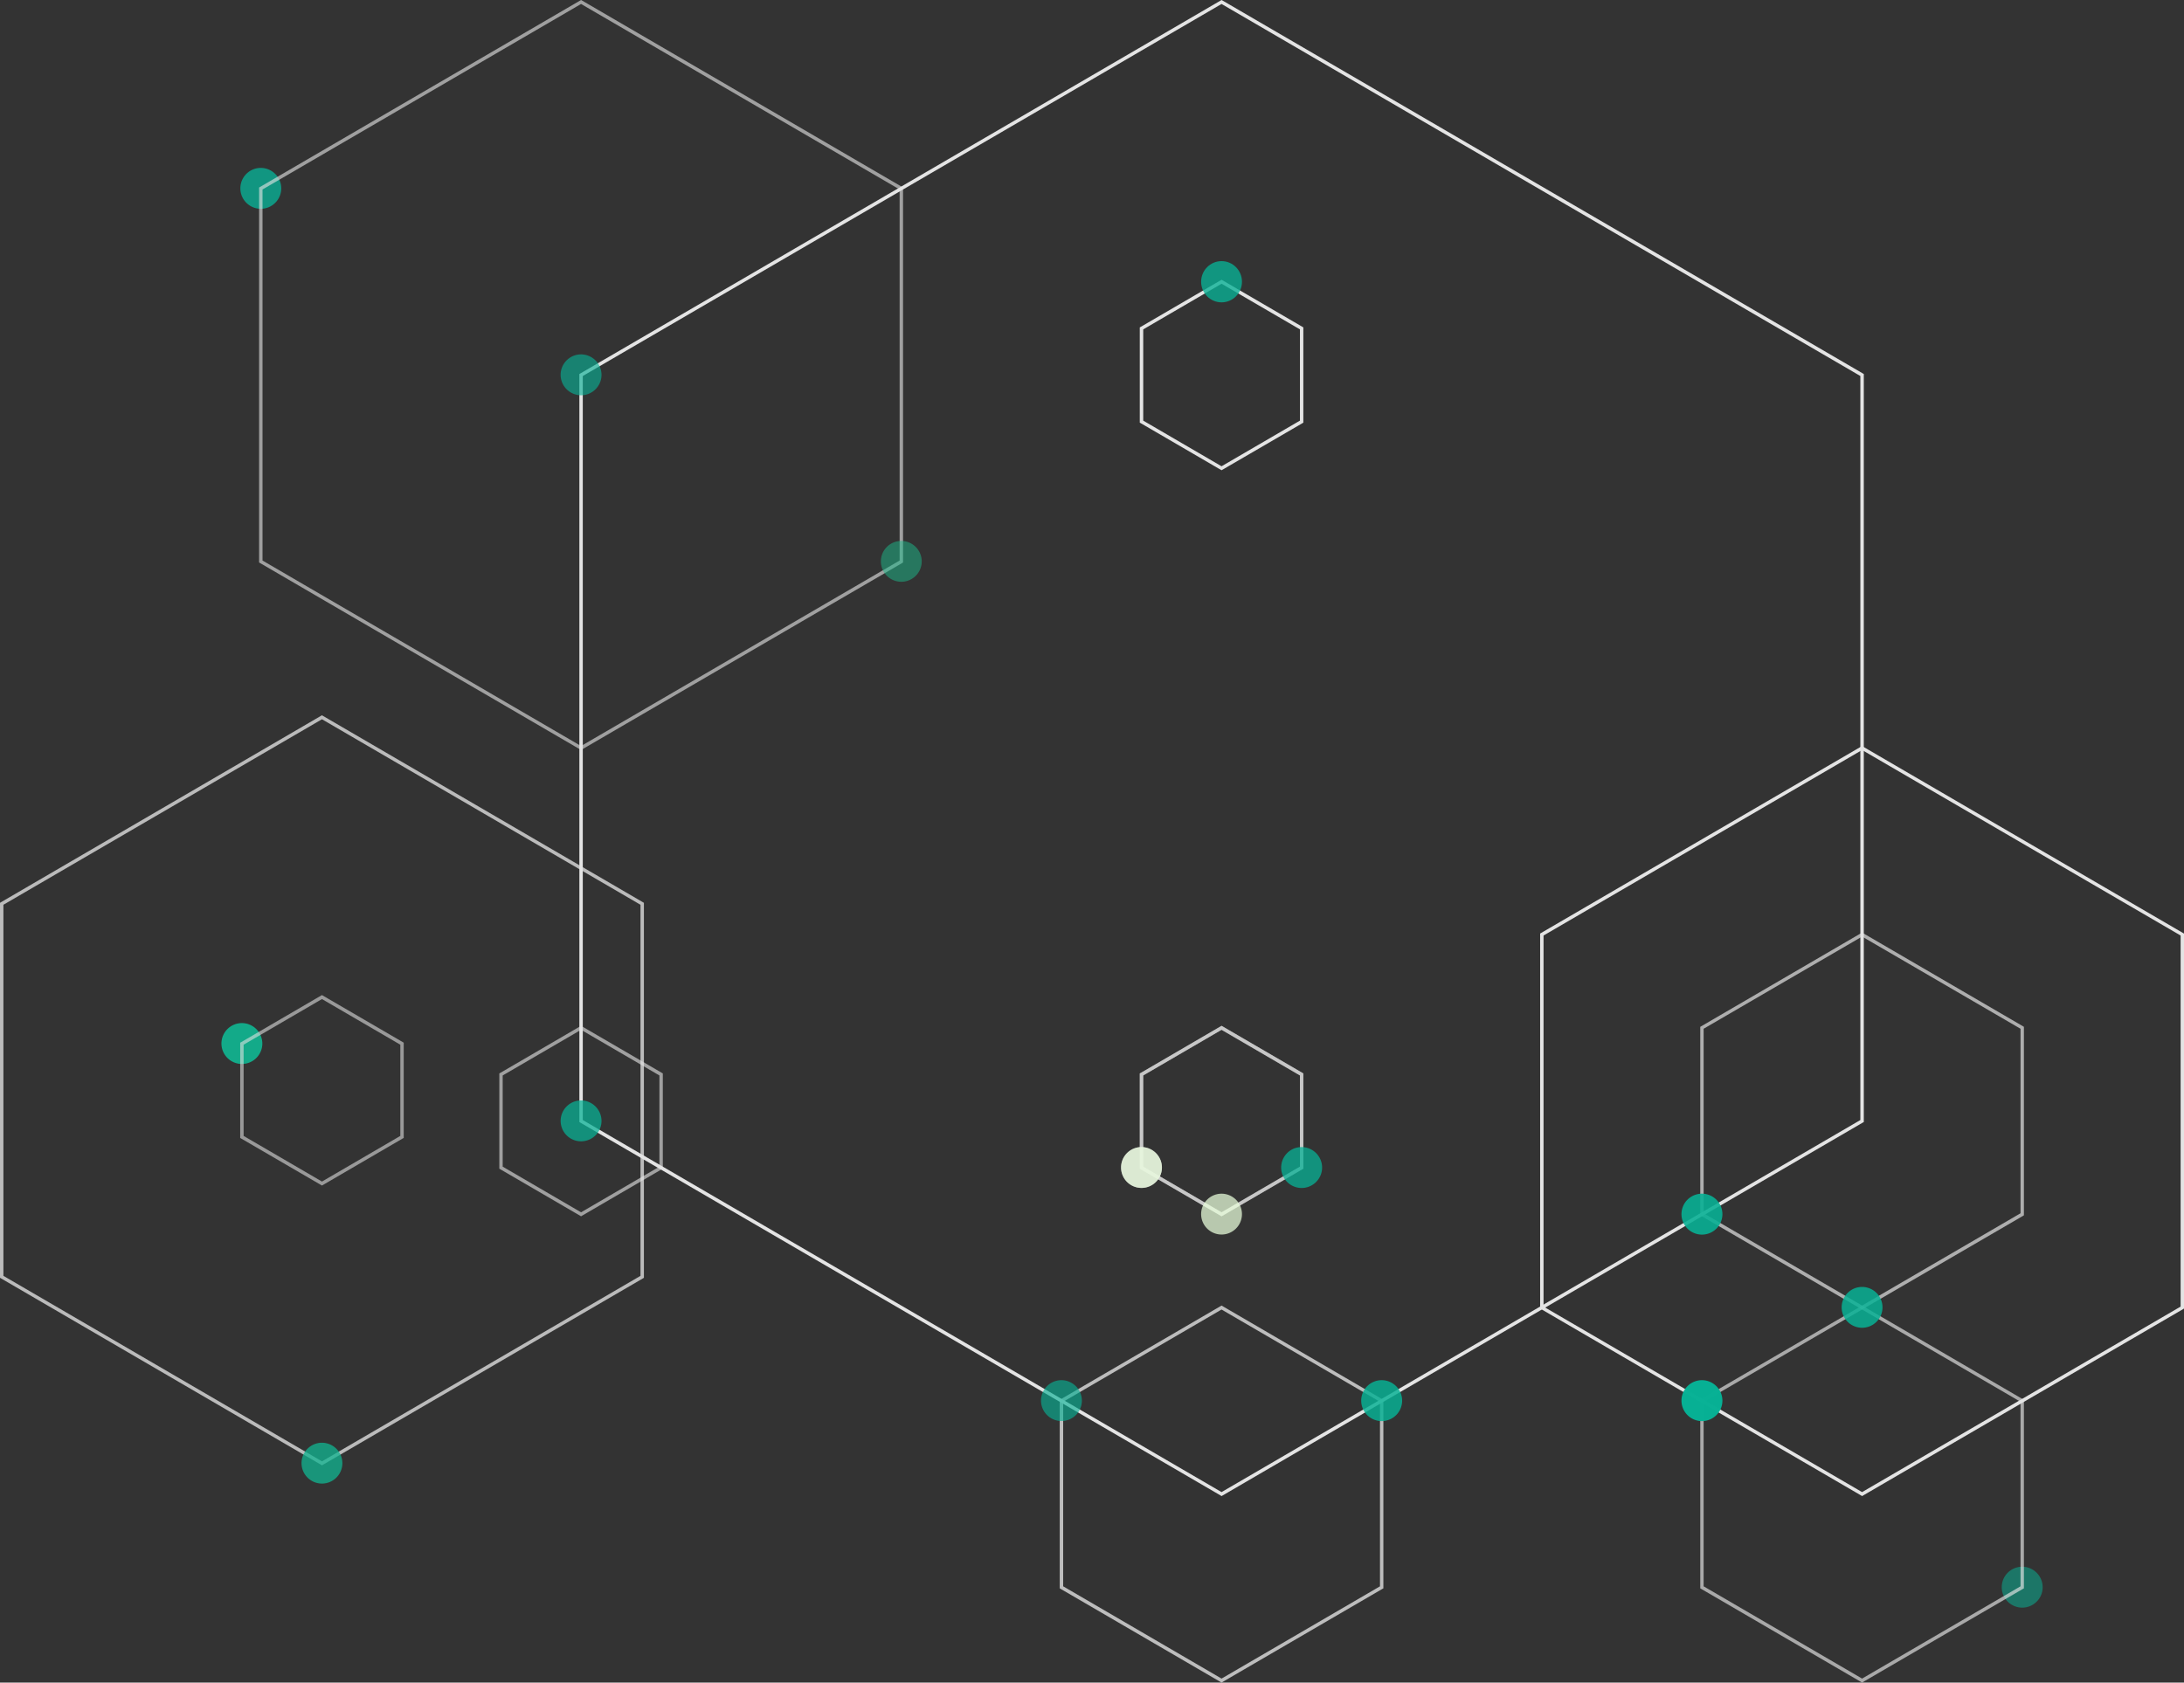 <svg xmlns="http://www.w3.org/2000/svg" width="710.07" height="547.18" viewBox="0 0 710.07 547.18">
  <rect x="0" y="0" width="710.07" height="547.18" fill="#333333" stroke="none"/>
  <g id="Group_854" data-name="Group 854" transform="translate(-609 -110)">
    <path id="Path_680" data-name="Path 680" d="M817.712,825.81a6.647,6.647,0,1,1-6.64-6.688A6.679,6.679,0,0,1,817.712,825.81Z" transform="translate(-123.422 -376.41)" fill="#12b390" opacity="0.933"/>
    <path id="Path_684" data-name="Path 684" d="M947.864,537.712a6.648,6.648,0,1,1-6.642-6.7A6.678,6.678,0,0,1,947.864,537.712Z" transform="translate(-247.422 -366.41)" fill="#08b196" opacity="0.785"/>
    <path id="Path_689" data-name="Path 689" d="M1520.544,992.607a6.653,6.653,0,1,1-6.665-6.69A6.685,6.685,0,0,1,1520.544,992.607Z" transform="translate(-247.422 -366.41)" fill="#08b195" opacity="0.534"/>
    <g id="Group_853" data-name="Group 853">
      <g id="Group_841" data-name="Group 841" transform="translate(-247.422 -366.41)">
        <path id="Path_664" data-name="Path 664" d="M1253.577,871.952l-26.588-15.477V825.492l.293-.145,26.3-15.332,26.587,15.477v30.983l-.27.147Zm-25.465-16.137,25.465,14.845,25.487-14.845V826.153l-25.487-14.843-25.465,14.843Z" fill="#e4e4e4" opacity="0.565"/>
      </g>
      <g id="Group_842" data-name="Group 842" transform="translate(-123.422 -376.41)">
        <path id="Path_665" data-name="Path 665" d="M837.1,962.945l-.28-.173-104.4-60.815V780.01l.28-.17L837.1,719.022l.28.173L941.772,780.01V901.957l-.28.173ZM733.532,901.322,837.1,961.65l103.565-60.328V780.645L837.1,720.317,733.532,780.645Z" fill="#e4e4e4" opacity="0.766"/>
      </g>
      <g id="Group_843" data-name="Group 843" transform="translate(-123.422 -376.41)">
        <path id="Path_666" data-name="Path 666" d="M837.1,871.952l-26.588-15.477V825.492l.283-.145,26.3-15.332,26.587,15.477v30.983l-.28.147Zm-25.475-16.137L837.1,870.66l25.477-14.845V826.153L837.1,811.31l-25.475,14.843Z" fill="#e4e4e4" opacity="0.579"/>
      </g>
      <g id="Group_844" data-name="Group 844" transform="translate(-247.422 -366.41)">
        <path id="Path_667" data-name="Path 667" d="M1253.577,962.945l-.27-.173-208.52-121.459V598.04l.282-.16,208.508-121.47.292.157,208.52,121.473V841.313l-.292.147ZM1045.9,840.655,1253.577,961.65l207.69-120.995V598.687L1253.577,477.7,1045.9,598.687Z" fill="#e4e4e4"/>
      </g>
      <g id="Group_845" data-name="Group 845" transform="translate(-247.422 -366.41)">
        <path id="Path_668" data-name="Path 668" d="M1045.337,720.317l-.268-.17L940.662,659.332V537.382l.28-.157,104.4-60.815.28.157,104.4,60.815v121.95l-.268.17ZM941.772,658.7l103.565,60.325L1148.914,658.7V538.03L1045.337,477.7,941.772,538.03Z" fill="#e4e4e4" opacity="0.62"/>
      </g>
      <g id="Group_846" data-name="Group 846" transform="translate(-247.422 -366.41)">
        <path id="Path_669" data-name="Path 669" d="M1461.829,962.945l-.27-.173-104.4-60.815V780.01l.27-.17,104.4-60.818.268.173,104.395,60.815V901.957l-.27.173Zm-103.565-61.623,103.565,60.328,103.563-60.328V780.645l-103.563-60.328-103.565,60.328Z" fill="#e4e4e4"/>
      </g>
      <g id="Group_847" data-name="Group 847" transform="translate(-247.422 -366.41)">
        <path id="Path_670" data-name="Path 670" d="M1253.577,1023.59l-52.613-30.64v-61.3l.293-.17,52.32-30.493,52.612,30.663v61.3l-.27.145Zm-51.49-31.3,51.49,30.005,51.512-30.005V932.28l-51.512-30.005-51.49,30.005Z" fill="#e4e4e4" opacity="0.778"/>
      </g>
      <g id="Group_848" data-name="Group 848" transform="translate(-247.422 -366.41)">
        <path id="Path_671" data-name="Path 671" d="M1045.337,871.952l-26.575-15.477V825.492l.27-.145,26.305-15.332,26.587,15.477v30.983l-.282.147Zm-25.475-16.137,25.475,14.845,25.475-14.845V826.153l-25.475-14.843-25.475,14.843Z" fill="#e4e4e4" opacity="0.612"/>
      </g>
      <g id="Group_849" data-name="Group 849" transform="translate(-247.422 -366.41)">
        <path id="Path_672" data-name="Path 672" d="M1461.829,902.275l-52.612-30.64v-61.3l.267-.147,52.345-30.493,52.613,30.64v61.3l-.27.172Zm-51.515-31.3,51.515,30.005,51.513-30.005v-60.01l-51.513-29.98-51.515,29.98Z" fill="#e4e4e4" opacity="0.698"/>
      </g>
      <g id="Group_850" data-name="Group 850" transform="translate(-247.422 -366.41)">
        <path id="Path_673" data-name="Path 673" d="M1253.577,629.337l-26.588-15.49v-30.97l.293-.157,26.3-15.333,26.587,15.49v30.97l-.27.173ZM1228.112,613.2l25.465,14.845,25.487-14.845V583.525l-25.487-14.843-25.465,14.843Z" fill="#e4e4e4"/>
      </g>
      <g id="Group_851" data-name="Group 851" transform="translate(-247.422 -366.41)">
        <path id="Path_674" data-name="Path 674" d="M1461.829,1023.59l-52.612-30.64v-61.3l.267-.17,52.345-30.493,52.613,30.663v61.3l-.27.145Zm-51.515-31.3,51.515,30.005,51.513-30.005V932.28l-51.513-30.005-51.515,30.005Z" fill="#e4e4e4" opacity="0.665"/>
      </g>
      <g id="Group_852" data-name="Group 852" transform="translate(-247.422 -366.41)">
        <path id="Path_675" data-name="Path 675" d="M1253.577,871.952l-26.588-15.477V825.492l.293-.145,26.3-15.332,26.587,15.477v30.983l-.27.147Zm-25.465-16.137,25.465,14.845,25.487-14.845V826.153l-25.487-14.843-25.465,14.843Z" fill="#e4e4e4" opacity="0.626"/>
      </g>
      <path id="Path_676" data-name="Path 676" d="M1234.192,856.157a6.642,6.642,0,1,1-6.64-6.715A6.673,6.673,0,0,1,1234.192,856.157Z" transform="translate(-247.422 -366.41)" fill="#e4e4e4" opacity="0.814"/>
      <path id="Path_677" data-name="Path 677" d="M1260.217,871.317a6.64,6.64,0,1,1-6.64-6.712A6.658,6.658,0,0,1,1260.217,871.317Z" transform="translate(-247.422 -366.41)" fill="#e9ffdb" opacity="0.728"/>
      <path id="Path_678" data-name="Path 678" d="M1286.267,856.157a6.653,6.653,0,1,1-6.665-6.715A6.678,6.678,0,0,1,1286.267,856.157Z" transform="translate(-247.422 -366.41)" fill="#08b195" opacity="0.759"/>
      <path id="Path_679" data-name="Path 679" d="M843.737,962.285a6.64,6.64,0,1,1-6.64-6.69A6.671,6.671,0,0,1,843.737,962.285Z" transform="translate(-123.422 -376.41)" fill="#12b390" opacity="0.765"/>
      <path id="Path_681" data-name="Path 681" d="M1051.989,840.972a6.646,6.646,0,1,1-6.652-6.69A6.68,6.68,0,0,1,1051.989,840.972Z" transform="translate(-247.422 -366.41)" fill="#08b195" opacity="0.733"/>
      <path id="Path_682" data-name="Path 682" d="M1051.989,598.37a6.646,6.646,0,1,1-6.652-6.715A6.677,6.677,0,0,1,1051.989,598.37Z" transform="translate(-247.422 -366.41)" fill="#08b196" opacity="0.63"/>
      <path id="Path_683" data-name="Path 683" d="M1156.1,659.015a6.641,6.641,0,1,1-6.642-6.69A6.671,6.671,0,0,1,1156.1,659.015Z" transform="translate(-247.422 -366.41)" fill="#1eb588" opacity="0.523"/>
      <path id="Path_685" data-name="Path 685" d="M1312.292,931.962a6.653,6.653,0,1,1-6.64-6.712A6.678,6.678,0,0,1,1312.292,931.962Z" transform="translate(-247.422 -366.41)" fill="#08b195" opacity="0.835"/>
      <path id="Path_686" data-name="Path 686" d="M1208.167,931.962a6.642,6.642,0,1,1-6.64-6.712A6.68,6.68,0,0,1,1208.167,931.962Z" transform="translate(-247.422 -366.41)" fill="#08b195" opacity="0.64"/>
      <path id="Path_687" data-name="Path 687" d="M1416.419,871.317a6.654,6.654,0,1,1-6.642-6.712A6.674,6.674,0,0,1,1416.419,871.317Z" transform="translate(-247.422 -366.41)" fill="#08b195" opacity="0.894"/>
      <path id="Path_688" data-name="Path 688" d="M1468.469,901.64a6.641,6.641,0,1,1-6.64-6.713A6.657,6.657,0,0,1,1468.469,901.64Z" transform="translate(-247.422 -366.41)" fill="#08b195" opacity="0.846"/>
      <ellipse id="Ellipse_87" data-name="Ellipse 87" cx="6.64" cy="6.702" rx="6.64" ry="6.702" transform="translate(999.516 194.922)" fill="#08b196" opacity="0.783"/>
      <path id="Path_690" data-name="Path 690" d="M1416.419,931.962a6.654,6.654,0,1,1-6.642-6.712A6.68,6.68,0,0,1,1416.419,931.962Z" transform="translate(-247.422 -366.41)" fill="#08b195" opacity="0.992"/>
      <path id="Path_691" data-name="Path 691" d="M1234.192,856.157a6.642,6.642,0,1,1-6.64-6.715A6.673,6.673,0,0,1,1234.192,856.157Z" transform="translate(-247.422 -366.41)" fill="#e9ffdb" opacity="0.63"/>
    </g>
  </g>
</svg>
